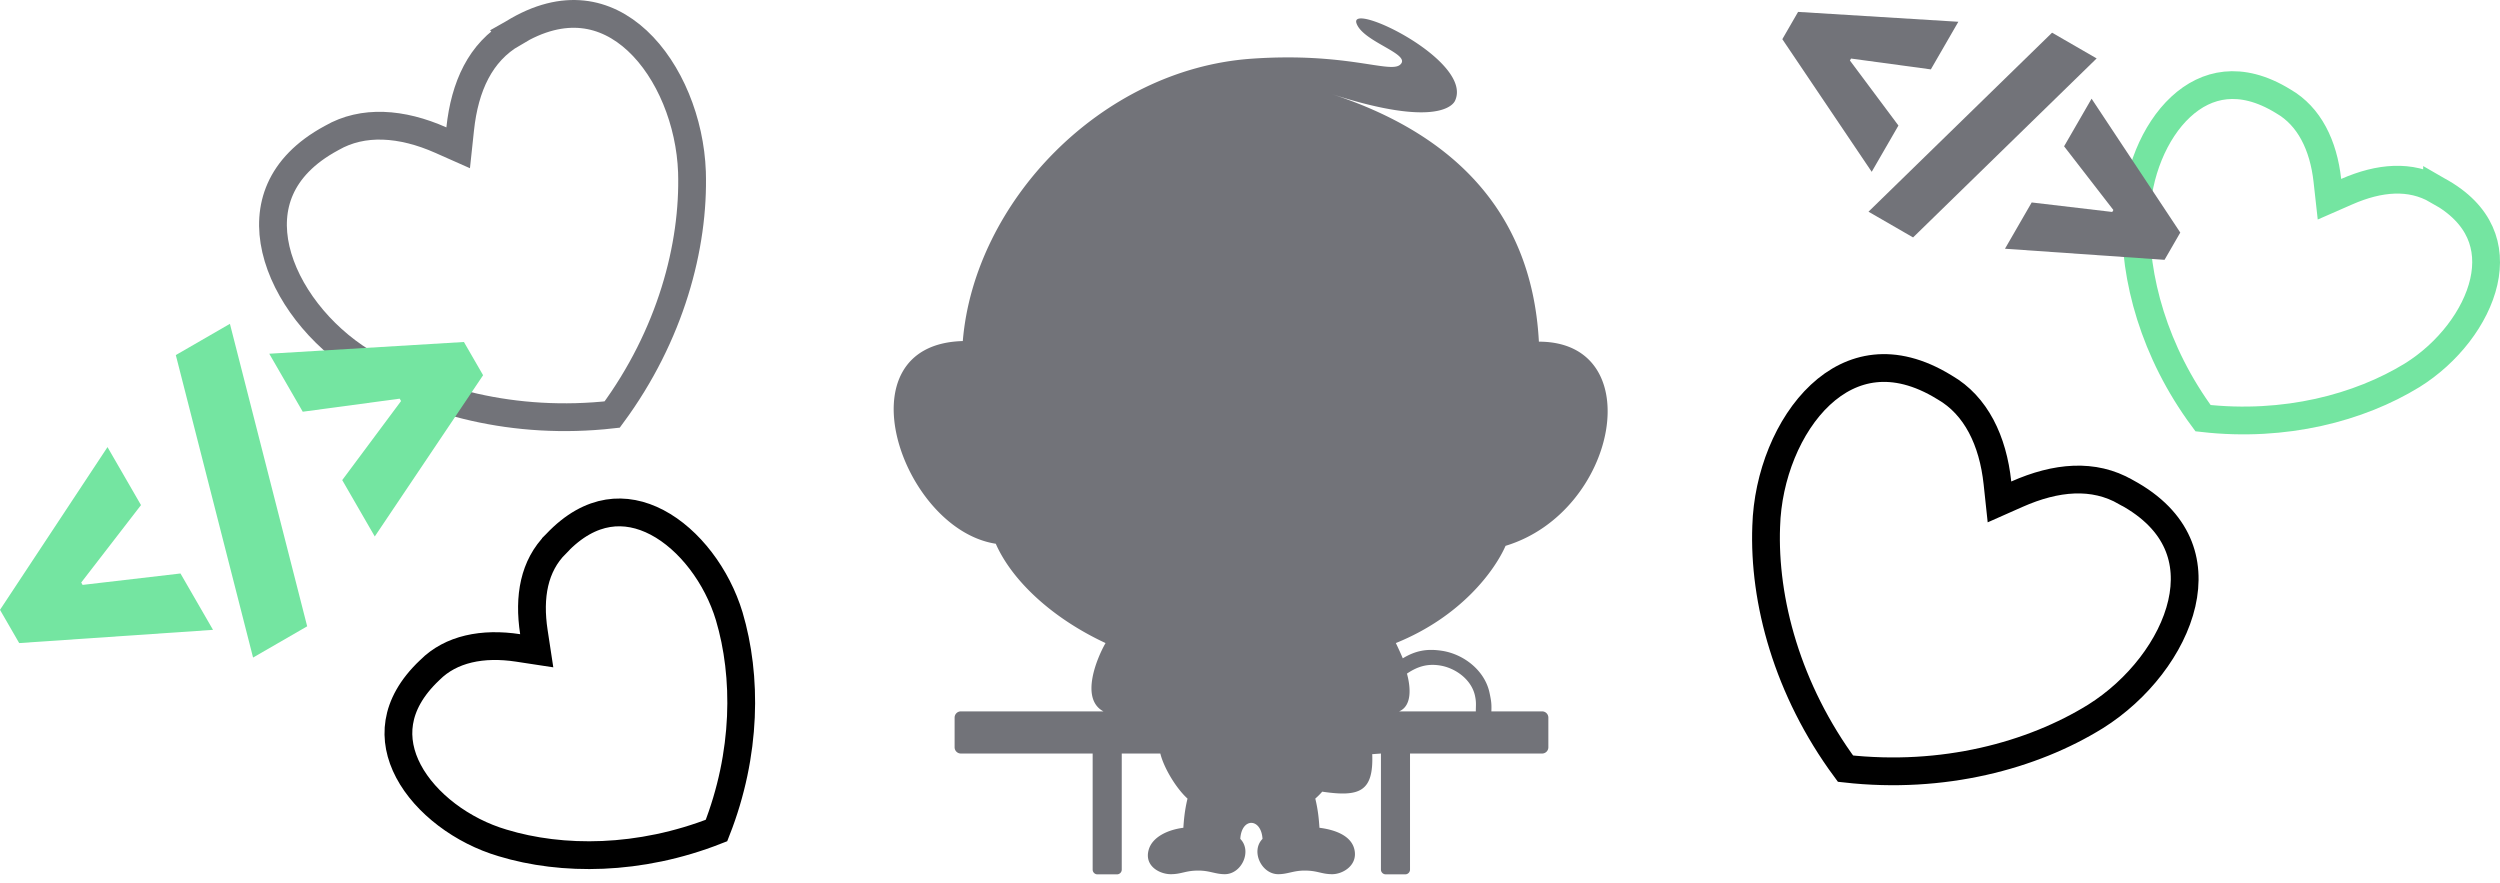 <svg xmlns="http://www.w3.org/2000/svg" width="900" height="318" fill="none" xmlns:v="https://vecta.io/nano"><g stroke-width="10"><path d="M765.308 177.13l.064.037.064.034c9.695 5.224 15.423 11.608 18.39 18.284 2.975 6.695 3.368 14.127 1.618 21.76-3.54 15.436-15.754 31.098-31.074 40.684-22.784 14.1-54.82 22.744-89.994 18.79-21.018-28.492-29.537-60.553-28.548-87.21l.001-.02.001-.02c.523-18.09 7.93-36.524 19.5-47.322 5.725-5.34 12.356-8.72 19.644-9.493 7.267-.772 15.667.996 25.044 6.784l.063.04.063.037c11.2 6.465 17.304 19.06 18.936 34.356l.728 6.82 6.27-2.78c14.1-6.25 27.6-7.49 39.22-.78z" stroke="#000"/><path d="M877.343 68.437l.063.036.064.035c8.11 4.372 12.85 9.66 15.303 15.117 2.46 5.473 2.817 11.553 1.394 17.833-2.884 12.73-13 25.7-25.785 33.642-19.01 11.662-45.795 18.792-75.287 15.447-17.648-23.876-24.853-50.631-24.115-72.816l.002-.04c.377-15.062 6.518-30.334 16.085-39.209 4.717-4.376 10.16-7.112 16.13-7.72 5.955-.606 12.91.855 20.757 5.695l.062.038.063.036c9.228 5.328 14.36 15.693 15.775 28.435l.75 6.755 6.225-2.727c11.78-5.161 22.93-6.09 32.512-.556z" stroke="#74e5a1"/></g><g fill="#727379"><path d="M641.638 14.103l32.178 47.75 9.62-16.661-17.466-23.413.405-.702 28.73 3.902 9.898-17.143-57.695-3.554-5.67 9.821zm47.07 71.371l66.085-64.443-16.047-9.265L672.66 76.21l16.048 9.265zm96.187-1.757L752.97 35.529l-9.897 17.143 17.744 22.93-.405.702-29-3.42-9.62 16.661 57.442 3.992 5.67-9.821z"/><path fill-rule="evenodd" d="M504.007 23.327c4.523-3.832-13.286-8.123-15.66-14.908-2.864-8.177 42.28 13.584 35.437 27.903-.534 1.122-5.913 10.027-44.508-2.5C519.823 47.012 551.365 73.493 554 123c39.903 0 28.413 61.252-12 73.5-3.907 8.907-16 25.5-39.5 35 .5 1 1.753 3.705 2.5 5.5 4.62-2.803 8.75-3.544 14.14-2.71 7.837 1.213 15.347 7.073 17.07 15.025.657 3.032.788 4.186.682 6.78h18.27c1.24 0 2.245 1.005 2.245 2.245v10.687c0 1.24-1.005 2.245-2.245 2.245h-47.56v41.788c0 .944-.765 1.7-1.7 1.7h-7.054a1.711 1.711 0 0 1-1.71-1.71V271.27l-3.132.23c.5 13.5-4.5 15.5-18 13.5-.9 1.008-1.484 1.59-2.5 2.5 1.068 4.378 1.322 7.95 1.5 10.5 5.374.67 11.197 2.69 12.5 7.5 1.587 5.856-3.994 9.207-7.895 9.207s-5.237-1.3-9.938-1.3c-4.105 0-6.093 1.3-9.513 1.3-6.04 0-9.982-8.312-5.654-12.707-.455-7.563-7.53-7.81-8 0 4.33 4.395.46 12.707-5.582 12.707-3.42 0-5.408-1.3-9.514-1.3-4.7 0-6.036 1.3-9.937 1.3s-9.554-2.85-7.967-8.707c1.303-4.8 7.127-7.33 12.5-8 .178-2.55.43-6.117 1.5-10.5-4.07-3.68-8.5-11-9.79-16.23H403.83v41.788a1.711 1.711 0 0 1-1.71 1.71h-7.054a1.711 1.711 0 0 1-1.71-1.71V271.27h-47.453c-1.24 0-2.244-1.005-2.244-2.245v-10.687c0-1.24 1.005-2.245 2.244-2.245h51.33c-8.47-4.534-2.37-19.132.765-24.593-19.56-9.113-33.803-22.727-39.517-35.752C324.5 190.5 302 124 346.607 122.783c4.127-49.807 49.52-97.82 103.93-101.647 34.137-2.399 49.728 5.354 53.47 2.19zm-.303 232.766h27.59c0-2.294.226-3.19-.307-5.65-1.256-5.796-7.01-10-12.666-10.877-4.495-.694-8.017.368-11.82 2.933 1.266 4.628 2 11.5-2.796 13.593z"/></g><g stroke-width="10"><path d="M200.12 195.82l.05-.05.05-.053c6.355-6.737 12.725-9.966 18.666-10.93 5.957-.965 11.957.272 17.685 3.287 11.612 6.114 21.583 19.314 25.958 33.8 6.377 21.49 6.33 49.35-4.592 77.113-27.77 10.926-55.62 10.96-76.97 4.473l-.02-.006-.02-.006c-14.525-4.285-27.757-14.22-33.886-25.82-3.023-5.72-4.264-11.72-3.3-17.68.96-5.943 4.192-12.32 10.933-18.678l.053-.05.05-.05c7.578-7.578 18.982-9.862 31.72-7.923l6.72 1.024-1.023-6.72c-1.946-12.78.052-23.85 7.922-31.72z" stroke="#000"/><path d="M184.603 12.03l.064-.037.062-.039c9.37-5.784 17.764-7.553 25.03-6.783 7.285.771 13.918 4.147 19.653 9.479 11.6 10.783 19.055 29.192 19.697 47.252.818 26.781-7.713 58.848-28.726 87.333-35.183 3.956-67.208-4.698-89.8-18.882l-.017-.01-.017-.01c-15.405-9.498-27.666-25.13-31.227-40.558-1.761-7.628-1.373-15.06 1.6-21.759 2.966-6.68 8.697-13.07 18.398-18.297l.065-.035.064-.037c11.198-6.466 25.158-5.455 39.22.779l6.27 2.78.728-6.821c1.636-15.336 7.313-27.646 18.935-34.356z" stroke="#727379"/></g><path d="M6.906 231.505l69.78-4.76-11.716-20.292-35.239 4.112-.493-.855 21.52-27.874-12.055-20.88L0 219.544l6.906 11.96zm103.677-6.03L82.77 116.577l-19.48 11.247 27.814 108.896 19.48-11.247zm56.437-102.36l-70.088 4.225 12.055 20.88 34.9-4.7.493.855-21.18 28.46 11.716 20.292 39-58.05-6.906-11.962z" fill="#74e5a1"/></svg>